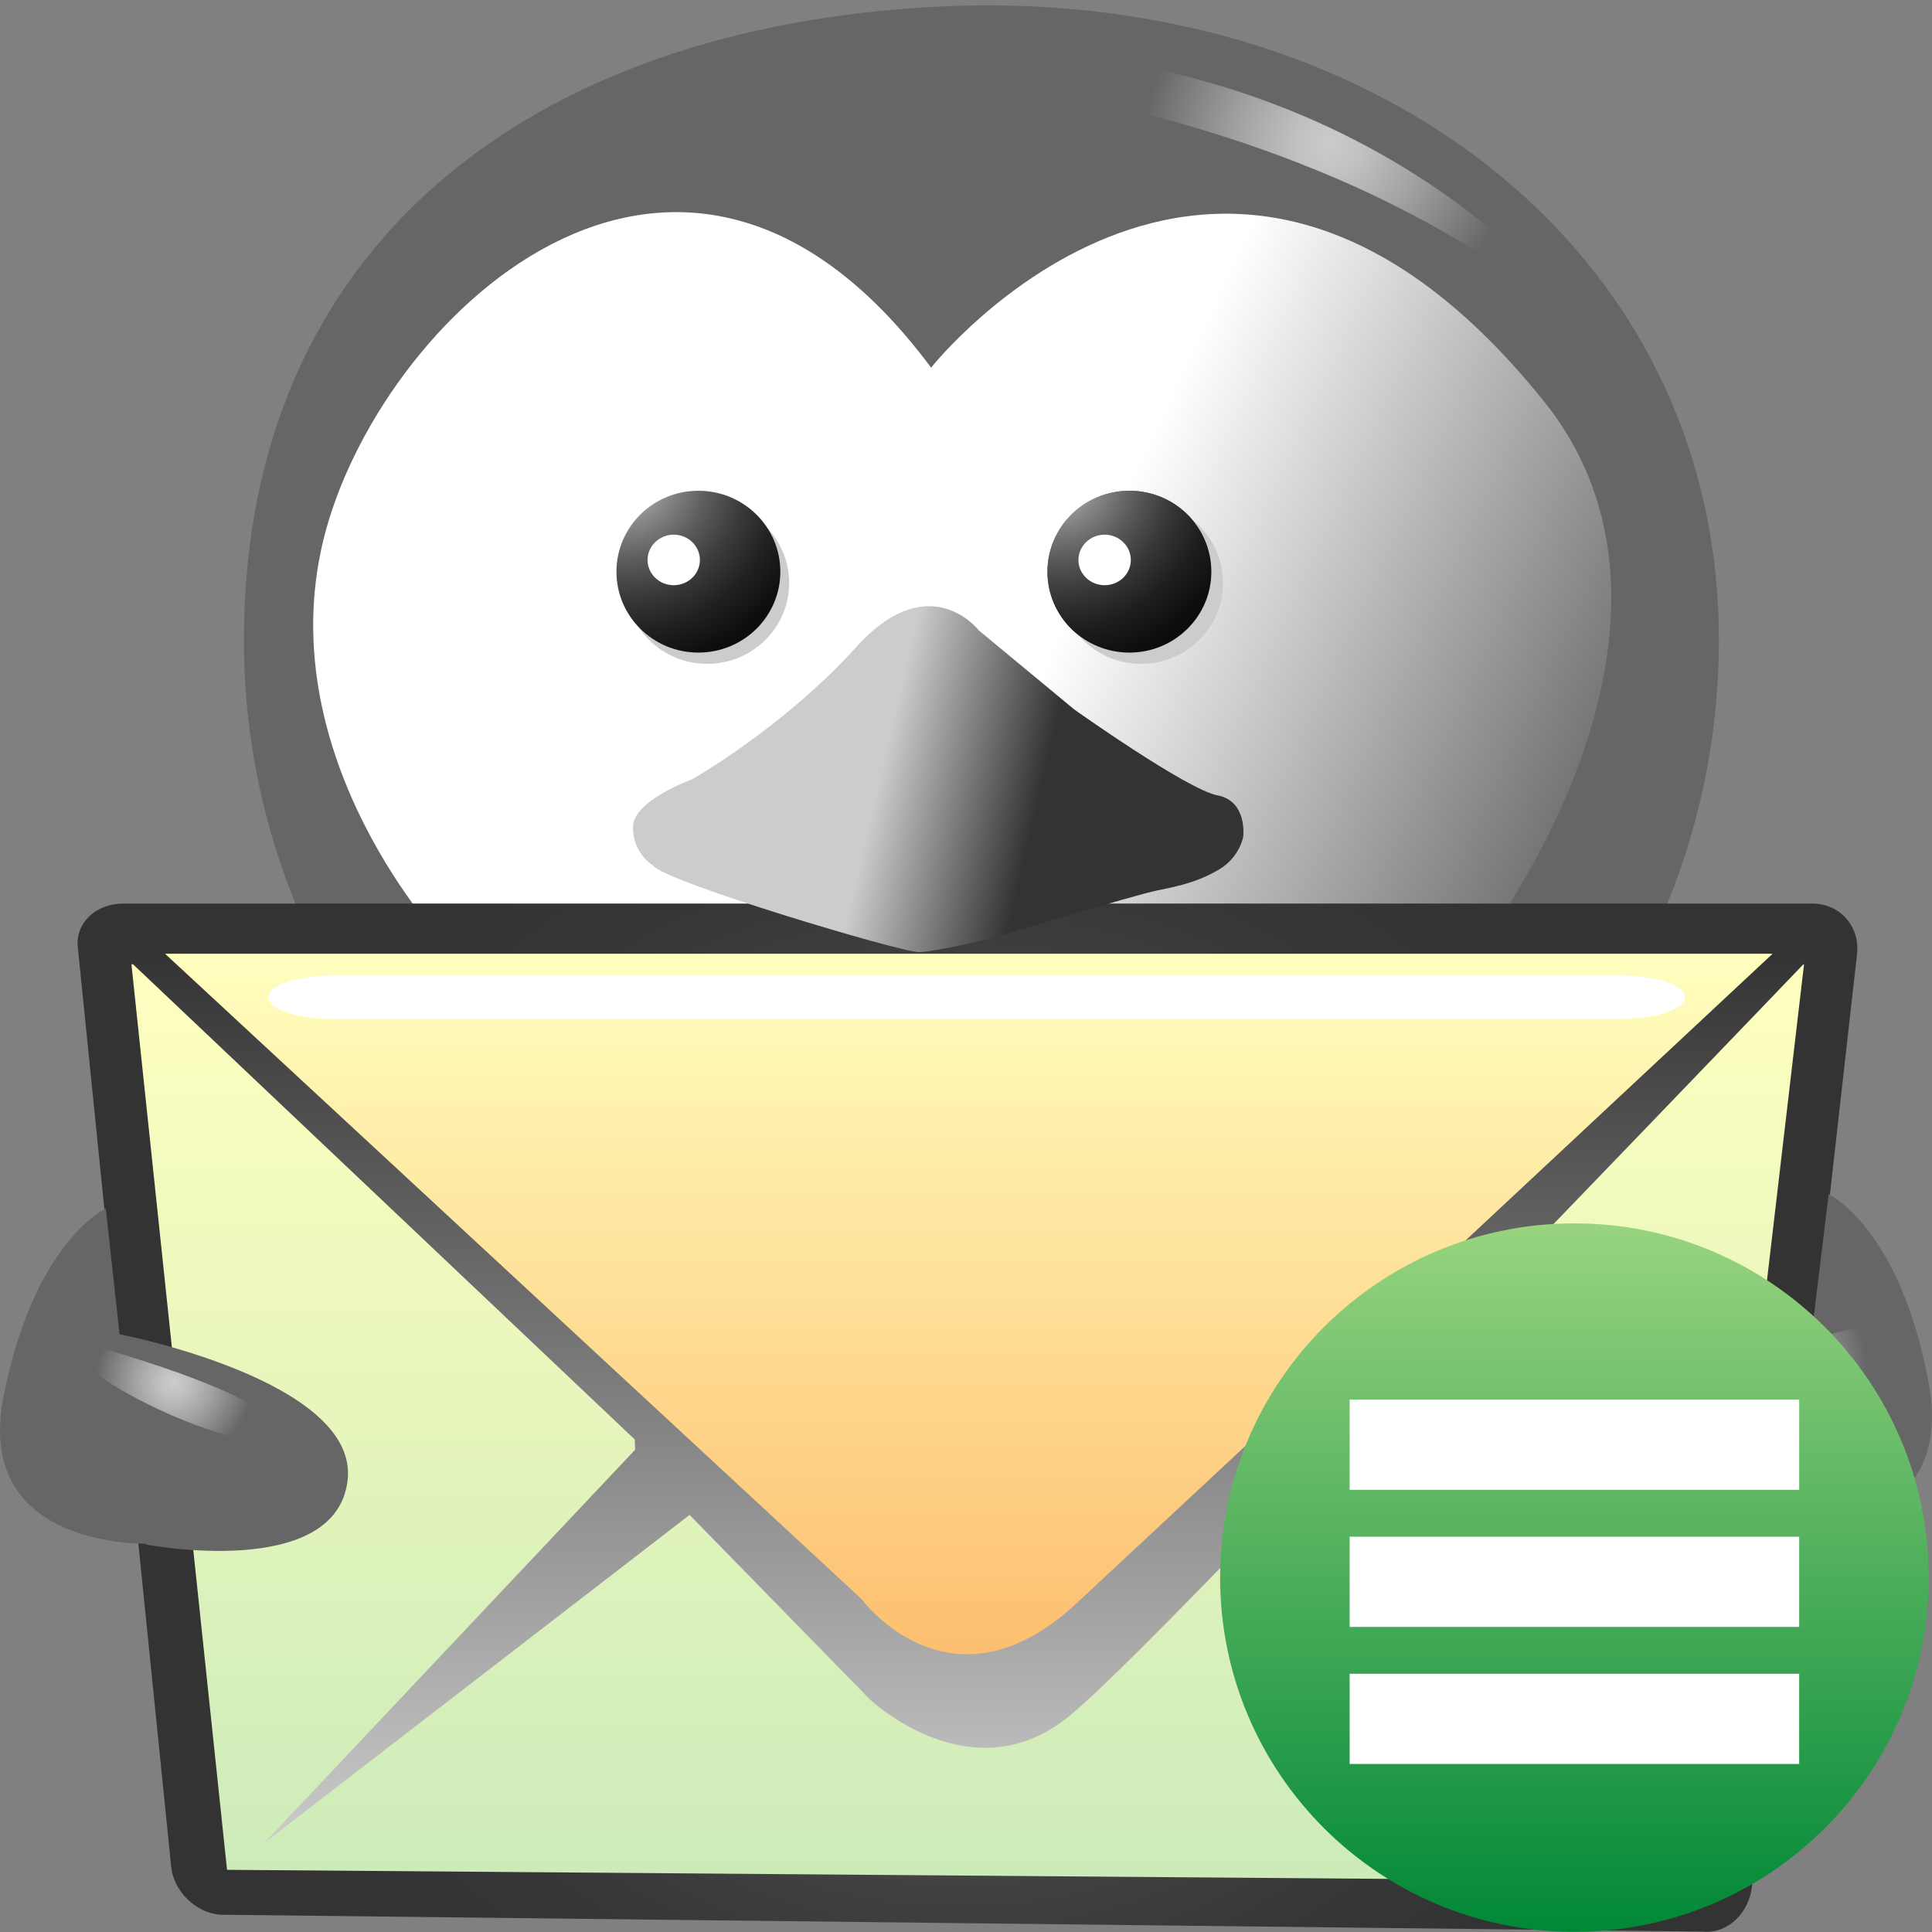 <?xml version="1.0" encoding="UTF-8" standalone="no"?>
<!-- Created with Inkscape (http://www.inkscape.org/) -->

<svg
   xmlns:i="http://ns.adobe.com/AdobeIllustrator/10.0/"
   xmlns:a="http://ns.adobe.com/AdobeSVGViewerExtensions/3.0/"
   xmlns:dc="http://purl.org/dc/elements/1.1/"
   xmlns:cc="http://creativecommons.org/ns#"
   xmlns:rdf="http://www.w3.org/1999/02/22-rdf-syntax-ns#"
   xmlns:svg="http://www.w3.org/2000/svg"
   xmlns="http://www.w3.org/2000/svg"
   xmlns:xlink="http://www.w3.org/1999/xlink"
   xmlns:sodipodi="http://sodipodi.sourceforge.net/DTD/sodipodi-0.dtd"
   xmlns:inkscape="http://www.inkscape.org/namespaces/inkscape"
   width="400"
   height="400"
   id="svg9068"
   version="1.1"
   inkscape:version="0.48.0 r9654"
   sodipodi:docname="away.svg">
  <rect width="100%" height="100%" fill="#808080" stroke="none"/>
  <defs
     id="defs9070">
    <radialGradient
       gradientUnits="userSpaceOnUse"
       gradientTransform="matrix(1.05,-1.011,0.925,0.967,-69.864,418.939)"
       fy="95.873"
       fx="413.207"
       r="5.31"
       cy="95.873"
       cx="413.207"
       id="XMLID_10_">
      <stop
         id="stop196"
         style="stop-color:#CCCCCC"
         offset="0" />
      <stop
         id="stop198"
         style="stop-color:#C1C1C1"
         offset="0.103" />
      <stop
         id="stop200"
         style="stop-color:#A3A3A3"
         offset="0.284" />
      <stop
         id="stop202"
         style="stop-color:#737373"
         offset="0.522" />
      <stop
         id="stop204"
         style="stop-color:#313131"
         offset="0.805" />
      <stop
         id="stop206"
         style="stop-color:#000000"
         offset="1" />
      <a:midPointStop
         style="stop-color:#CCCCCC"
         offset="0" />
      <a:midPointStop
         style="stop-color:#CCCCCC"
         offset="0.582" />
      <a:midPointStop
         style="stop-color:#000000"
         offset="1" />
    </radialGradient>
    <radialGradient
       gradientUnits="userSpaceOnUse"
       gradientTransform="matrix(0.993,-0.088,0.087,0.996,-1.794,32.186)"
       fy="92.8"
       fx="343.753"
       r="5.31"
       cy="92.8"
       cx="343.753"
       id="XMLID_9_">
      <stop
         id="stop181"
         style="stop-color:#CCCCCC"
         offset="0" />
      <stop
         id="stop183"
         style="stop-color:#C1C1C1"
         offset="0.103" />
      <stop
         id="stop185"
         style="stop-color:#A3A3A3"
         offset="0.284" />
      <stop
         id="stop187"
         style="stop-color:#737373"
         offset="0.522" />
      <stop
         id="stop189"
         style="stop-color:#313131"
         offset="0.805" />
      <stop
         id="stop191"
         style="stop-color:#000000"
         offset="1" />
      <a:midPointStop
         style="stop-color:#CCCCCC"
         offset="0" />
      <a:midPointStop
         style="stop-color:#CCCCCC"
         offset="0.582" />
      <a:midPointStop
         style="stop-color:#000000"
         offset="1" />
    </radialGradient>
    <radialGradient
       gradientUnits="userSpaceOnUse"
       gradientTransform="matrix(0.997,0,0,0.964,1.415,1.445)"
       fy="10.36"
       fx="424.016"
       r="12.384"
       cy="10.36"
       cx="424.016"
       id="XMLID_8_">
      <stop
         id="stop166"
         style="stop-color:#CCCCCC"
         offset="0" />
      <stop
         id="stop168"
         style="stop-color:#C1C1C1"
         offset="0.103" />
      <stop
         id="stop170"
         style="stop-color:#A3A3A3"
         offset="0.284" />
      <stop
         id="stop172"
         style="stop-color:#737373"
         offset="0.522" />
      <stop
         id="stop174"
         style="stop-color:#313131"
         offset="0.805" />
      <stop
         id="stop176"
         style="stop-color:#000000"
         offset="1" />
      <a:midPointStop
         style="stop-color:#CCCCCC"
         offset="0" />
      <a:midPointStop
         style="stop-color:#CCCCCC"
         offset="0.582" />
      <a:midPointStop
         style="stop-color:#000000"
         offset="1" />
    </radialGradient>
    <linearGradient
       gradientTransform="matrix(3.326,0,0,-3.326,-228.661,734.005)"
       y2="203.984"
       x2="190.457"
       y1="204.713"
       x1="187.347"
       gradientUnits="userSpaceOnUse"
       id="path4031_10_">
      <stop
         id="stop156"
         style="stop-color:#FBEE18"
         offset="0" />
      <stop
         id="stop158"
         style="stop-color:#FE9F34"
         offset="1" />
      <a:midPointStop
         style="stop-color:#FBEE18"
         offset="0" />
      <a:midPointStop
         style="stop-color:#FBEE18"
         offset="0.5" />
      <a:midPointStop
         style="stop-color:#FE9F34"
         offset="1" />
    </linearGradient>
    <linearGradient
       y2="111.894"
       x2="400.248"
       y1="65.485"
       x1="400.248"
       gradientUnits="userSpaceOnUse"
       id="XMLID_7_">
      <stop
         id="stop147"
         style="stop-color:#FFFFBF"
         offset="0" />
      <stop
         id="stop149"
         style="stop-color:#FDBF6F"
         offset="1" />
      <a:midPointStop
         style="stop-color:#FFFFBF"
         offset="0" />
      <a:midPointStop
         style="stop-color:#FFFFBF"
         offset="0.5" />
      <a:midPointStop
         style="stop-color:#FDBF6F"
         offset="1" />
    </linearGradient>
    <linearGradient
       y2="65.485"
       x2="400.177"
       y1="125.172"
       x1="400.177"
       gradientUnits="userSpaceOnUse"
       id="XMLID_6_">
      <stop
         id="stop138"
         style="stop-color:#CCCCCC"
         offset="0" />
      <stop
         id="stop140"
         style="stop-color:#333333"
         offset="1" />
      <a:midPointStop
         style="stop-color:#CCCCCC"
         offset="0" />
      <a:midPointStop
         style="stop-color:#CCCCCC"
         offset="0.5" />
      <a:midPointStop
         style="stop-color:#333333"
         offset="1" />
    </linearGradient>
    <linearGradient
       y2="66.189"
       x2="400.177"
       y1="127.157"
       x1="400.177"
       gradientUnits="userSpaceOnUse"
       id="XMLID_5_">
      <stop
         id="stop129"
         style="stop-color:#CCEBB9"
         offset="0" />
      <stop
         id="stop131"
         style="stop-color:#FFFFBF"
         offset="1" />
      <a:midPointStop
         style="stop-color:#CCEBB9"
         offset="0" />
      <a:midPointStop
         style="stop-color:#CCEBB9"
         offset="0.5" />
      <a:midPointStop
         style="stop-color:#FFFFBF"
         offset="1" />
    </linearGradient>
    <radialGradient
       gradientUnits="userSpaceOnUse"
       gradientTransform="matrix(1.039,0,0,0.964,-15.03,1.445)"
       fy="98.463"
       fx="399.556"
       r="47.32"
       cy="98.463"
       cx="399.556"
       id="XMLID_4_">
      <stop
         id="stop108"
         style="stop-color:#CCCCCC"
         offset="0" />
      <stop
         id="stop110"
         style="stop-color:#B7B7B7"
         offset="0.065" />
      <stop
         id="stop112"
         style="stop-color:#8F8F8F"
         offset="0.208" />
      <stop
         id="stop114"
         style="stop-color:#6E6E6E"
         offset="0.355" />
      <stop
         id="stop116"
         style="stop-color:#545454"
         offset="0.505" />
      <stop
         id="stop118"
         style="stop-color:#414141"
         offset="0.659" />
      <stop
         id="stop120"
         style="stop-color:#373737"
         offset="0.82" />
      <stop
         id="stop122"
         style="stop-color:#333333"
         offset="1" />
      <a:midPointStop
         style="stop-color:#CCCCCC"
         offset="0" />
      <a:midPointStop
         style="stop-color:#CCCCCC"
         offset="0.271" />
      <a:midPointStop
         style="stop-color:#333333"
         offset="1" />
    </radialGradient>
    <radialGradient
       gradientUnits="userSpaceOnUse"
       gradientTransform="matrix(0.997,0,0,0.964,1.415,1.445)"
       fy="33.552"
       fx="377.116"
       r="18.455"
       cy="33.552"
       cx="377.116"
       id="path4039_52_">
      <stop
         id="stop85"
         style="stop-color:#CCCCCC"
         offset="0" />
      <stop
         id="stop87"
         style="stop-color:#B4B4B4"
         offset="0.055" />
      <stop
         id="stop89"
         style="stop-color:#858585"
         offset="0.178" />
      <stop
         id="stop91"
         style="stop-color:#5C5C5C"
         offset="0.305" />
      <stop
         id="stop93"
         style="stop-color:#3B3B3B"
         offset="0.434" />
      <stop
         id="stop95"
         style="stop-color:#212121"
         offset="0.566" />
      <stop
         id="stop97"
         style="stop-color:#0E0E0E"
         offset="0.701" />
      <stop
         id="stop99"
         style="stop-color:#040404"
         offset="0.842" />
      <stop
         id="stop101"
         style="stop-color:#000000"
         offset="1" />
      <a:midPointStop
         style="stop-color:#CCCCCC"
         offset="0" />
      <a:midPointStop
         style="stop-color:#CCCCCC"
         offset="0.271" />
      <a:midPointStop
         style="stop-color:#000000"
         offset="1" />
    </radialGradient>
    <radialGradient
       gradientUnits="userSpaceOnUse"
       gradientTransform="matrix(0.997,0,0,0.964,1.415,1.445)"
       fy="33.552"
       fx="405.77"
       r="18.454"
       cy="33.552"
       cx="405.77"
       id="path4039_50_">
      <stop
         id="stop61"
         style="stop-color:#CCCCCC"
         offset="0" />
      <stop
         id="stop63"
         style="stop-color:#ACACAC"
         offset="0.07" />
      <stop
         id="stop65"
         style="stop-color:#7F7F7F"
         offset="0.186" />
      <stop
         id="stop67"
         style="stop-color:#585858"
         offset="0.306" />
      <stop
         id="stop69"
         style="stop-color:#383838"
         offset="0.429" />
      <stop
         id="stop71"
         style="stop-color:#1F1F1F"
         offset="0.557" />
      <stop
         id="stop73"
         style="stop-color:#0E0E0E"
         offset="0.69" />
      <stop
         id="stop75"
         style="stop-color:#030303"
         offset="0.832" />
      <stop
         id="stop77"
         style="stop-color:#000000"
         offset="1" />
      <a:midPointStop
         style="stop-color:#CCCCCC"
         offset="0" />
      <a:midPointStop
         style="stop-color:#CCCCCC"
         offset="0.26" />
      <a:midPointStop
         style="stop-color:#000000"
         offset="1" />
    </radialGradient>
    <radialGradient
       gradientUnits="userSpaceOnUse"
       gradientTransform="matrix(0.997,0,0,0.964,1.415,1.445)"
       fy="33.552"
       fx="405.77"
       r="18.454"
       cy="33.552"
       cx="405.77"
       id="radialGradient8968">
      <stop
         id="stop8970"
         style="stop-color:#CCCCCC"
         offset="0" />
      <stop
         id="stop8972"
         style="stop-color:#ACACAC"
         offset="0.07" />
      <stop
         id="stop8974"
         style="stop-color:#7F7F7F"
         offset="0.186" />
      <stop
         id="stop8976"
         style="stop-color:#585858"
         offset="0.306" />
      <stop
         id="stop8978"
         style="stop-color:#383838"
         offset="0.429" />
      <stop
         id="stop8980"
         style="stop-color:#1F1F1F"
         offset="0.557" />
      <stop
         id="stop8982"
         style="stop-color:#0E0E0E"
         offset="0.69" />
      <stop
         id="stop8984"
         style="stop-color:#030303"
         offset="0.832" />
      <stop
         id="stop8986"
         style="stop-color:#000000"
         offset="1" />
      <a:midPointStop
         style="stop-color:#CCCCCC"
         offset="0" />
      <a:midPointStop
         style="stop-color:#CCCCCC"
         offset="0.26" />
      <a:midPointStop
         style="stop-color:#000000"
         offset="1" />
    </radialGradient>
    <linearGradient
       gradientTransform="matrix(0.674,0,0,-0.674,348.437,564.77)"
       y2="744.831"
       x2="137.128"
       y1="769.343"
       x1="84.374"
       gradientUnits="userSpaceOnUse"
       id="path4029_10_">
      <stop
         id="stop55"
         style="stop-color:#FFFFFF"
         offset="0" />
      <stop
         id="stop57"
         style="stop-color:#666666"
         offset="1" />
      <a:midPointStop
         style="stop-color:#FFFFFF"
         offset="0" />
      <a:midPointStop
         style="stop-color:#FFFFFF"
         offset="0.5" />
      <a:midPointStop
         style="stop-color:#666666"
         offset="1" />
    </linearGradient>
    <radialGradient
       gradientUnits="userSpaceOnUse"
       gradientTransform="matrix(0.997,0,0,0.964,1.415,1.445)"
       fy="11.987"
       fx="420.833"
       r="54.446"
       cy="11.987"
       cx="420.833"
       id="XMLID_3_">
      <stop
         id="stop47"
         style="stop-color:#000000"
         offset="0" />
      <stop
         id="stop49"
         style="stop-color:#000000"
         offset="1" />
      <a:midPointStop
         style="stop-color:#000000"
         offset="0" />
      <a:midPointStop
         style="stop-color:#000000"
         offset="0.542" />
      <a:midPointStop
         style="stop-color:#000000"
         offset="1" />
    </radialGradient>
    <radialGradient
       inkscape:collect="always"
       xlink:href="#XMLID_1_"
       id="radialGradient8881"
       gradientUnits="userSpaceOnUse"
       gradientTransform="matrix(0.997,0,0,1,1.415,0)"
       cx="399.85"
       cy="66.499"
       fx="399.85"
       fy="66.499"
       r="64.098" />
    <radialGradient
       gradientUnits="userSpaceOnUse"
       gradientTransform="matrix(0.997,0,0,1,1.415,0)"
       fy="66.499"
       fx="399.85"
       r="64.098"
       cy="66.499"
       cx="399.85"
       id="XMLID_1_">
      <stop
         id="stop20"
         style="stop-color:#CCCCCC"
         offset="0" />
      <stop
         id="stop22"
         style="stop-color:#C1C1C1"
         offset="0.103" />
      <stop
         id="stop24"
         style="stop-color:#A3A3A3"
         offset="0.284" />
      <stop
         id="stop26"
         style="stop-color:#737373"
         offset="0.522" />
      <stop
         id="stop28"
         style="stop-color:#313131"
         offset="0.805" />
      <stop
         id="stop30"
         style="stop-color:#000000"
         offset="1" />
      <a:midPointStop
         style="stop-color:#CCCCCC"
         offset="0" />
      <a:midPointStop
         style="stop-color:#CCCCCC"
         offset="0.582" />
      <a:midPointStop
         style="stop-color:#000000"
         offset="1" />
    </radialGradient>
    <linearGradient
       y2="542.073"
       x2="474.634"
       y1="530.297"
       x1="474.634"
       gradientUnits="userSpaceOnUse"
       id="XMLID_78_">
      <stop
         id="stop1517"
         style="stop-color:#FE9133"
         offset="0" />
      <stop
         id="stop1519"
         style="stop-color:#FF0000"
         offset="1" />
      <a:midPointStop
         style="stop-color:#FE9133"
         offset="0" />
      <a:midPointStop
         style="stop-color:#FE9133"
         offset="0.5" />
      <a:midPointStop
         style="stop-color:#FF0000"
         offset="1" />
    </linearGradient>
    <radialGradient
       gradientUnits="userSpaceOnUse"
       gradientTransform="matrix(1.053,-1.011,0.928,0.967,-71.496,418.939)"
       fy="345.011"
       fx="217.347"
       r="1.306"
       cy="345.011"
       cx="217.347"
       id="XMLID_75_">
      <stop
         id="stop1464"
         style="stop-color:#CCCCCC"
         offset="0" />
      <stop
         id="stop1466"
         style="stop-color:#C1C1C1"
         offset="0.103" />
      <stop
         id="stop1468"
         style="stop-color:#A3A3A3"
         offset="0.284" />
      <stop
         id="stop1470"
         style="stop-color:#737373"
         offset="0.522" />
      <stop
         id="stop1472"
         style="stop-color:#313131"
         offset="0.805" />
      <stop
         id="stop1474"
         style="stop-color:#000000"
         offset="1" />
      <a:midPointStop
         style="stop-color:#CCCCCC"
         offset="0" />
      <a:midPointStop
         style="stop-color:#CCCCCC"
         offset="0.582" />
      <a:midPointStop
         style="stop-color:#000000"
         offset="1" />
    </radialGradient>
    <radialGradient
       gradientUnits="userSpaceOnUse"
       gradientTransform="matrix(0.996,-0.088,0.088,0.996,-3.22,32.186)"
       fy="538.75"
       fx="408.95"
       r="1.306"
       cy="538.75"
       cx="408.95"
       id="XMLID_74_">
      <stop
         id="stop1449"
         style="stop-color:#CCCCCC"
         offset="0" />
      <stop
         id="stop1451"
         style="stop-color:#C1C1C1"
         offset="0.103" />
      <stop
         id="stop1453"
         style="stop-color:#A3A3A3"
         offset="0.284" />
      <stop
         id="stop1455"
         style="stop-color:#737373"
         offset="0.522" />
      <stop
         id="stop1457"
         style="stop-color:#313131"
         offset="0.805" />
      <stop
         id="stop1459"
         style="stop-color:#000000"
         offset="1" />
      <a:midPointStop
         style="stop-color:#CCCCCC"
         offset="0" />
      <a:midPointStop
         style="stop-color:#CCCCCC"
         offset="0.582" />
      <a:midPointStop
         style="stop-color:#000000"
         offset="1" />
    </radialGradient>
    <radialGradient
       gradientUnits="userSpaceOnUse"
       gradientTransform="matrix(1,0,0,0.964,0,1.445)"
       fy="530.197"
       fx="470.56"
       r="3.089"
       cy="530.197"
       cx="470.56"
       id="XMLID_73_">
      <stop
         id="stop1434"
         style="stop-color:#CCCCCC"
         offset="0" />
      <stop
         id="stop1436"
         style="stop-color:#C1C1C1"
         offset="0.103" />
      <stop
         id="stop1438"
         style="stop-color:#A3A3A3"
         offset="0.284" />
      <stop
         id="stop1440"
         style="stop-color:#737373"
         offset="0.522" />
      <stop
         id="stop1442"
         style="stop-color:#313131"
         offset="0.805" />
      <stop
         id="stop1444"
         style="stop-color:#000000"
         offset="1" />
      <a:midPointStop
         style="stop-color:#CCCCCC"
         offset="0" />
      <a:midPointStop
         style="stop-color:#CCCCCC"
         offset="0.582" />
      <a:midPointStop
         style="stop-color:#000000"
         offset="1" />
    </radialGradient>
    <linearGradient
       gradientTransform="matrix(3.326,0,0,-3.326,-228.661,734.005)"
       y2="63.305"
       x2="208.765"
       y1="63.487"
       x1="207.985"
       gradientUnits="userSpaceOnUse"
       id="path4031_17_">
      <stop
         id="stop1424"
         style="stop-color:#FBEE18"
         offset="0" />
      <stop
         id="stop1426"
         style="stop-color:#FE9F34"
         offset="1" />
      <a:midPointStop
         style="stop-color:#FBEE18"
         offset="0" />
      <a:midPointStop
         style="stop-color:#FBEE18"
         offset="0.5" />
      <a:midPointStop
         style="stop-color:#FE9F34"
         offset="1" />
    </linearGradient>
    <linearGradient
       y2="537.421"
       x2="464.569"
       y1="525.819"
       x1="464.569"
       gradientUnits="userSpaceOnUse"
       id="XMLID_72_">
      <stop
         id="stop1415"
         style="stop-color:#FFFFBF"
         offset="0" />
      <stop
         id="stop1417"
         style="stop-color:#FDBF6F"
         offset="1" />
      <a:midPointStop
         style="stop-color:#FFFFBF"
         offset="0" />
      <a:midPointStop
         style="stop-color:#FFFFBF"
         offset="0.5" />
      <a:midPointStop
         style="stop-color:#FDBF6F"
         offset="1" />
    </linearGradient>
    <linearGradient
       y2="525.819"
       x2="464.552"
       y1="540.741"
       x1="464.552"
       gradientUnits="userSpaceOnUse"
       id="XMLID_71_">
      <stop
         id="stop1406"
         style="stop-color:#CCCCCC"
         offset="0" />
      <stop
         id="stop1408"
         style="stop-color:#333333"
         offset="1" />
      <a:midPointStop
         style="stop-color:#CCCCCC"
         offset="0" />
      <a:midPointStop
         style="stop-color:#CCCCCC"
         offset="0.5" />
      <a:midPointStop
         style="stop-color:#333333"
         offset="1" />
    </linearGradient>
    <linearGradient
       y2="525.995"
       x2="464.552"
       y1="541.237"
       x1="464.552"
       gradientUnits="userSpaceOnUse"
       id="XMLID_70_">
      <stop
         id="stop1397"
         style="stop-color:#CCEBB9"
         offset="0" />
      <stop
         id="stop1399"
         style="stop-color:#FFFFBF"
         offset="1" />
      <a:midPointStop
         style="stop-color:#CCEBB9"
         offset="0" />
      <a:midPointStop
         style="stop-color:#CCEBB9"
         offset="0.5" />
      <a:midPointStop
         style="stop-color:#FFFFBF"
         offset="1" />
    </linearGradient>
    <radialGradient
       gradientUnits="userSpaceOnUse"
       gradientTransform="matrix(1.042,0,0,0.964,-16.496,1.445)"
       fy="552.2"
       fx="461.518"
       r="11.83"
       cy="552.2"
       cx="461.518"
       id="XMLID_69_">
      <stop
         id="stop1376"
         style="stop-color:#CCCCCC"
         offset="0" />
      <stop
         id="stop1378"
         style="stop-color:#B7B7B7"
         offset="0.065" />
      <stop
         id="stop1380"
         style="stop-color:#8F8F8F"
         offset="0.208" />
      <stop
         id="stop1382"
         style="stop-color:#6E6E6E"
         offset="0.355" />
      <stop
         id="stop1384"
         style="stop-color:#545454"
         offset="0.505" />
      <stop
         id="stop1386"
         style="stop-color:#414141"
         offset="0.659" />
      <stop
         id="stop1388"
         style="stop-color:#373737"
         offset="0.82" />
      <stop
         id="stop1390"
         style="stop-color:#333333"
         offset="1" />
      <a:midPointStop
         style="stop-color:#CCCCCC"
         offset="0" />
      <a:midPointStop
         style="stop-color:#CCCCCC"
         offset="0.271" />
      <a:midPointStop
         style="stop-color:#333333"
         offset="1" />
    </radialGradient>
    <radialGradient
       gradientUnits="userSpaceOnUse"
       gradientTransform="matrix(1,0,0,0.964,0,1.445)"
       fy="535.972"
       fx="458.835"
       r="4.614"
       cy="535.972"
       cx="458.835"
       id="path4039_73_">
      <stop
         id="stop1353"
         style="stop-color:#CCCCCC"
         offset="0" />
      <stop
         id="stop1355"
         style="stop-color:#B4B4B4"
         offset="0.055" />
      <stop
         id="stop1357"
         style="stop-color:#858585"
         offset="0.178" />
      <stop
         id="stop1359"
         style="stop-color:#5C5C5C"
         offset="0.305" />
      <stop
         id="stop1361"
         style="stop-color:#3B3B3B"
         offset="0.434" />
      <stop
         id="stop1363"
         style="stop-color:#212121"
         offset="0.566" />
      <stop
         id="stop1365"
         style="stop-color:#0E0E0E"
         offset="0.701" />
      <stop
         id="stop1367"
         style="stop-color:#040404"
         offset="0.842" />
      <stop
         id="stop1369"
         style="stop-color:#000000"
         offset="1" />
      <a:midPointStop
         style="stop-color:#CCCCCC"
         offset="0" />
      <a:midPointStop
         style="stop-color:#CCCCCC"
         offset="0.271" />
      <a:midPointStop
         style="stop-color:#000000"
         offset="1" />
    </radialGradient>
    <radialGradient
       gradientUnits="userSpaceOnUse"
       gradientTransform="matrix(1,0,0,0.964,0,1.445)"
       fy="535.972"
       fx="465.998"
       r="4.614"
       cy="535.972"
       cx="465.998"
       id="path4039_71_">
      <stop
         id="stop1329"
         style="stop-color:#CCCCCC"
         offset="0" />
      <stop
         id="stop1331"
         style="stop-color:#ACACAC"
         offset="0.07" />
      <stop
         id="stop1333"
         style="stop-color:#7F7F7F"
         offset="0.186" />
      <stop
         id="stop1335"
         style="stop-color:#585858"
         offset="0.306" />
      <stop
         id="stop1337"
         style="stop-color:#383838"
         offset="0.429" />
      <stop
         id="stop1339"
         style="stop-color:#1F1F1F"
         offset="0.557" />
      <stop
         id="stop1341"
         style="stop-color:#0E0E0E"
         offset="0.69" />
      <stop
         id="stop1343"
         style="stop-color:#030303"
         offset="0.832" />
      <stop
         id="stop1345"
         style="stop-color:#000000"
         offset="1" />
      <a:midPointStop
         style="stop-color:#CCCCCC"
         offset="0" />
      <a:midPointStop
         style="stop-color:#CCCCCC"
         offset="0.26" />
      <a:midPointStop
         style="stop-color:#000000"
         offset="1" />
    </radialGradient>
    <radialGradient
       gradientUnits="userSpaceOnUse"
       gradientTransform="matrix(1,0,0,0.964,0,1.445)"
       fy="535.972"
       fx="465.998"
       r="4.614"
       cy="535.972"
       cx="465.998"
       id="radialGradient10490">
      <stop
         id="stop10492"
         style="stop-color:#CCCCCC"
         offset="0" />
      <stop
         id="stop10494"
         style="stop-color:#ACACAC"
         offset="0.07" />
      <stop
         id="stop10496"
         style="stop-color:#7F7F7F"
         offset="0.186" />
      <stop
         id="stop10498"
         style="stop-color:#585858"
         offset="0.306" />
      <stop
         id="stop10500"
         style="stop-color:#383838"
         offset="0.429" />
      <stop
         id="stop10502"
         style="stop-color:#1F1F1F"
         offset="0.557" />
      <stop
         id="stop10504"
         style="stop-color:#0E0E0E"
         offset="0.69" />
      <stop
         id="stop10506"
         style="stop-color:#030303"
         offset="0.832" />
      <stop
         id="stop10508"
         style="stop-color:#000000"
         offset="1" />
      <a:midPointStop
         style="stop-color:#CCCCCC"
         offset="0" />
      <a:midPointStop
         style="stop-color:#CCCCCC"
         offset="0.26" />
      <a:midPointStop
         style="stop-color:#000000"
         offset="1" />
    </radialGradient>
    <linearGradient
       gradientTransform="matrix(0.674,0,0,-0.674,348.437,564.77)"
       y2="58.85"
       x2="187.251"
       y1="64.943"
       x1="174.137"
       gradientUnits="userSpaceOnUse"
       id="path4029_17_">
      <stop
         id="stop1323"
         style="stop-color:#FFFFFF"
         offset="0" />
      <stop
         id="stop1325"
         style="stop-color:#666666"
         offset="1" />
      <a:midPointStop
         style="stop-color:#FFFFFF"
         offset="0" />
      <a:midPointStop
         style="stop-color:#FFFFFF"
         offset="0.5" />
      <a:midPointStop
         style="stop-color:#666666"
         offset="1" />
    </linearGradient>
    <radialGradient
       inkscape:collect="always"
       xlink:href="#XMLID_68_"
       id="radialGradient8415"
       gradientUnits="userSpaceOnUse"
       gradientTransform="matrix(1,0,0,0.964,0,1.445)"
       cx="469.765"
       cy="530.58"
       fx="469.765"
       fy="530.58"
       r="13.611" />
    <radialGradient
       gradientUnits="userSpaceOnUse"
       gradientTransform="matrix(1,0,0,0.964,0,1.445)"
       fy="530.58"
       fx="469.765"
       r="13.611"
       cy="530.58"
       cx="469.765"
       id="XMLID_68_">
      <stop
         id="stop1315"
         style="stop-color:#000000"
         offset="0" />
      <stop
         id="stop1317"
         style="stop-color:#000000"
         offset="1" />
      <a:midPointStop
         style="stop-color:#000000"
         offset="0" />
      <a:midPointStop
         style="stop-color:#000000"
         offset="0.542" />
      <a:midPointStop
         style="stop-color:#000000"
         offset="1" />
    </radialGradient>
    <linearGradient
       gradientTransform="matrix(12.456,0,0,12.456,-5586.095,-6371.017)"
       inkscape:collect="always"
       xlink:href="#XMLID_89_"
       id="linearGradient8262"
       gradientUnits="userSpaceOnUse"
       x1="474.634"
       y1="584.186"
       x2="474.634"
       y2="595.961" />
    <linearGradient
       y2="595.961"
       x2="474.634"
       y1="584.186"
       x1="474.634"
       gradientUnits="userSpaceOnUse"
       id="XMLID_89_">
      <stop
         id="stop1712"
         style="stop-color:#FE9133"
         offset="0" />
      <stop
         id="stop1714"
         style="stop-color:#FF0000"
         offset="1" />
      <a:midPointStop
         style="stop-color:#FE9133"
         offset="0" />
      <a:midPointStop
         style="stop-color:#FE9133"
         offset="0.5" />
      <a:midPointStop
         style="stop-color:#FF0000"
         offset="1" />
    </linearGradient>
    <radialGradient
       inkscape:collect="always"
       xlink:href="#XMLID_87_"
       id="radialGradient8269"
       gradientUnits="userSpaceOnUse"
       gradientTransform="matrix(13.117,-12.592,11.563,12.046,-6476.659,-1152.687)"
       cx="191.784"
       cy="374.013"
       fx="191.784"
       fy="374.013"
       r="1.306" />
    <radialGradient
       gradientUnits="userSpaceOnUse"
       gradientTransform="matrix(1.053,-1.011,0.928,0.967,-71.496,418.939)"
       fy="374.013"
       fx="191.784"
       r="1.306"
       cy="374.013"
       cx="191.784"
       id="XMLID_87_">
      <stop
         id="stop1690"
         style="stop-color:#CCCCCC"
         offset="0" />
      <stop
         id="stop1692"
         style="stop-color:#C1C1C1"
         offset="0.103" />
      <stop
         id="stop1694"
         style="stop-color:#A3A3A3"
         offset="0.284" />
      <stop
         id="stop1696"
         style="stop-color:#737373"
         offset="0.522" />
      <stop
         id="stop1698"
         style="stop-color:#313131"
         offset="0.805" />
      <stop
         id="stop1700"
         style="stop-color:#000000"
         offset="1" />
      <a:midPointStop
         style="stop-color:#CCCCCC"
         offset="0" />
      <a:midPointStop
         style="stop-color:#CCCCCC"
         offset="0.582" />
      <a:midPointStop
         style="stop-color:#000000"
         offset="1" />
    </radialGradient>
    <radialGradient
       inkscape:collect="always"
       xlink:href="#XMLID_86_"
       id="radialGradient8272"
       gradientUnits="userSpaceOnUse"
       gradientTransform="matrix(12.407,-1.092,1.092,12.407,-5626.2,-5970.107)"
       cx="404.225"
       cy="592.432"
       fx="404.225"
       fy="592.432"
       r="1.306" />
    <radialGradient
       gradientUnits="userSpaceOnUse"
       gradientTransform="matrix(0.996,-0.088,0.088,0.996,-3.22,32.186)"
       fy="592.432"
       fx="404.225"
       r="1.306"
       cy="592.432"
       cx="404.225"
       id="XMLID_86_">
      <stop
         id="stop1675"
         style="stop-color:#CCCCCC"
         offset="0" />
      <stop
         id="stop1677"
         style="stop-color:#C1C1C1"
         offset="0.103" />
      <stop
         id="stop1679"
         style="stop-color:#A3A3A3"
         offset="0.284" />
      <stop
         id="stop1681"
         style="stop-color:#737373"
         offset="0.522" />
      <stop
         id="stop1683"
         style="stop-color:#313131"
         offset="0.805" />
      <stop
         id="stop1685"
         style="stop-color:#000000"
         offset="1" />
      <a:midPointStop
         style="stop-color:#CCCCCC"
         offset="0" />
      <a:midPointStop
         style="stop-color:#CCCCCC"
         offset="0.582" />
      <a:midPointStop
         style="stop-color:#000000"
         offset="1" />
    </radialGradient>
    <radialGradient
       inkscape:collect="always"
       xlink:href="#XMLID_85_"
       id="radialGradient8275"
       gradientUnits="userSpaceOnUse"
       gradientTransform="matrix(12.456,0,0,12.003,-5586.095,-6353.013)"
       cx="470.56"
       cy="586.123"
       fx="470.56"
       fy="586.123"
       r="3.089" />
    <radialGradient
       gradientUnits="userSpaceOnUse"
       gradientTransform="matrix(1,0,0,0.964,0,1.445)"
       fy="586.123"
       fx="470.56"
       r="3.089"
       cy="586.123"
       cx="470.56"
       id="XMLID_85_">
      <stop
         id="stop1660"
         style="stop-color:#CCCCCC"
         offset="0" />
      <stop
         id="stop1662"
         style="stop-color:#C1C1C1"
         offset="0.103" />
      <stop
         id="stop1664"
         style="stop-color:#A3A3A3"
         offset="0.284" />
      <stop
         id="stop1666"
         style="stop-color:#737373"
         offset="0.522" />
      <stop
         id="stop1668"
         style="stop-color:#313131"
         offset="0.805" />
      <stop
         id="stop1670"
         style="stop-color:#000000"
         offset="1" />
      <a:midPointStop
         style="stop-color:#CCCCCC"
         offset="0" />
      <a:midPointStop
         style="stop-color:#CCCCCC"
         offset="0.582" />
      <a:midPointStop
         style="stop-color:#000000"
         offset="1" />
    </radialGradient>
    <linearGradient
       inkscape:collect="always"
       xlink:href="#path4031_18_"
       id="linearGradient8280"
       gradientUnits="userSpaceOnUse"
       gradientTransform="matrix(41.428,0,0,-41.428,-8434.313,2771.806)"
       x1="207.985"
       y1="47.284"
       x2="208.765"
       y2="47.102" />
    <linearGradient
       gradientTransform="matrix(3.326,0,0,-3.326,-228.661,734.005)"
       y2="47.102"
       x2="208.765"
       y1="47.284"
       x1="207.985"
       gradientUnits="userSpaceOnUse"
       id="path4031_18_">
      <stop
         id="stop1650"
         style="stop-color:#FBEE18"
         offset="0" />
      <stop
         id="stop1652"
         style="stop-color:#FE9F34"
         offset="1" />
      <a:midPointStop
         style="stop-color:#FBEE18"
         offset="0" />
      <a:midPointStop
         style="stop-color:#FBEE18"
         offset="0.5" />
      <a:midPointStop
         style="stop-color:#FE9F34"
         offset="1" />
    </linearGradient>
    <linearGradient
       inkscape:collect="always"
       xlink:href="#XMLID_84_"
       id="linearGradient7575"
       gradientUnits="userSpaceOnUse"
       x1="464.569"
       y1="579.708"
       x2="464.569"
       y2="591.31" />
    <linearGradient
       y2="591.31"
       x2="464.569"
       y1="579.708"
       x1="464.569"
       gradientUnits="userSpaceOnUse"
       id="XMLID_84_">
      <stop
         id="stop1641"
         style="stop-color:#FFFFBF"
         offset="0" />
      <stop
         id="stop1643"
         style="stop-color:#FDBF6F"
         offset="1" />
      <a:midPointStop
         style="stop-color:#FFFFBF"
         offset="0" />
      <a:midPointStop
         style="stop-color:#FFFFBF"
         offset="0.5" />
      <a:midPointStop
         style="stop-color:#FDBF6F"
         offset="1" />
    </linearGradient>
    <linearGradient
       inkscape:collect="always"
       xlink:href="#XMLID_83_"
       id="linearGradient7573"
       gradientUnits="userSpaceOnUse"
       x1="464.552"
       y1="594.629"
       x2="464.552"
       y2="579.708" />
    <linearGradient
       y2="579.708"
       x2="464.552"
       y1="594.629"
       x1="464.552"
       gradientUnits="userSpaceOnUse"
       id="XMLID_83_">
      <stop
         id="stop1632"
         style="stop-color:#CCCCCC"
         offset="0" />
      <stop
         id="stop1634"
         style="stop-color:#333333"
         offset="1" />
      <a:midPointStop
         style="stop-color:#CCCCCC"
         offset="0" />
      <a:midPointStop
         style="stop-color:#CCCCCC"
         offset="0.5" />
      <a:midPointStop
         style="stop-color:#333333"
         offset="1" />
    </linearGradient>
    <linearGradient
       inkscape:collect="always"
       xlink:href="#XMLID_82_"
       id="linearGradient7571"
       gradientUnits="userSpaceOnUse"
       x1="464.552"
       y1="595.125"
       x2="464.552"
       y2="579.883" />
    <linearGradient
       y2="579.883"
       x2="464.552"
       y1="595.125"
       x1="464.552"
       gradientUnits="userSpaceOnUse"
       id="XMLID_82_">
      <stop
         id="stop1623"
         style="stop-color:#CCEBB9"
         offset="0" />
      <stop
         id="stop1625"
         style="stop-color:#FFFFBF"
         offset="1" />
      <a:midPointStop
         style="stop-color:#CCEBB9"
         offset="0" />
      <a:midPointStop
         style="stop-color:#CCEBB9"
         offset="0.5" />
      <a:midPointStop
         style="stop-color:#FFFFBF"
         offset="1" />
    </linearGradient>
    <radialGradient
       inkscape:collect="always"
       xlink:href="#XMLID_81_"
       id="radialGradient7569"
       gradientUnits="userSpaceOnUse"
       gradientTransform="matrix(1.042,0,0,0.964,-16.496,1.445)"
       cx="461.518"
       cy="608.125"
       fx="461.518"
       fy="608.125"
       r="11.83" />
    <radialGradient
       gradientUnits="userSpaceOnUse"
       gradientTransform="matrix(1.042,0,0,0.964,-16.496,1.445)"
       fy="608.125"
       fx="461.518"
       r="11.83"
       cy="608.125"
       cx="461.518"
       id="XMLID_81_">
      <stop
         id="stop1602"
         style="stop-color:#CCCCCC"
         offset="0" />
      <stop
         id="stop1604"
         style="stop-color:#B7B7B7"
         offset="0.065" />
      <stop
         id="stop1606"
         style="stop-color:#8F8F8F"
         offset="0.208" />
      <stop
         id="stop1608"
         style="stop-color:#6E6E6E"
         offset="0.355" />
      <stop
         id="stop1610"
         style="stop-color:#545454"
         offset="0.505" />
      <stop
         id="stop1612"
         style="stop-color:#414141"
         offset="0.659" />
      <stop
         id="stop1614"
         style="stop-color:#373737"
         offset="0.82" />
      <stop
         id="stop1616"
         style="stop-color:#333333"
         offset="1" />
      <a:midPointStop
         style="stop-color:#CCCCCC"
         offset="0" />
      <a:midPointStop
         style="stop-color:#CCCCCC"
         offset="0.271" />
      <a:midPointStop
         style="stop-color:#333333"
         offset="1" />
    </radialGradient>
    <radialGradient
       inkscape:collect="always"
       xlink:href="#path4039_76_"
       id="radialGradient8311"
       gradientUnits="userSpaceOnUse"
       gradientTransform="matrix(12.456,0,0,12.003,-5586.095,-6353.013)"
       cx="458.835"
       cy="591.898"
       fx="458.835"
       fy="591.898"
       r="4.614" />
    <radialGradient
       gradientUnits="userSpaceOnUse"
       gradientTransform="matrix(1,0,0,0.964,0,1.445)"
       fy="591.898"
       fx="458.835"
       r="4.614"
       cy="591.898"
       cx="458.835"
       id="path4039_76_">
      <stop
         id="stop1579"
         style="stop-color:#CCCCCC"
         offset="0" />
      <stop
         id="stop1581"
         style="stop-color:#B4B4B4"
         offset="0.055" />
      <stop
         id="stop1583"
         style="stop-color:#858585"
         offset="0.178" />
      <stop
         id="stop1585"
         style="stop-color:#5C5C5C"
         offset="0.305" />
      <stop
         id="stop1587"
         style="stop-color:#3B3B3B"
         offset="0.434" />
      <stop
         id="stop1589"
         style="stop-color:#212121"
         offset="0.566" />
      <stop
         id="stop1591"
         style="stop-color:#0E0E0E"
         offset="0.701" />
      <stop
         id="stop1593"
         style="stop-color:#040404"
         offset="0.842" />
      <stop
         id="stop1595"
         style="stop-color:#000000"
         offset="1" />
      <a:midPointStop
         style="stop-color:#CCCCCC"
         offset="0" />
      <a:midPointStop
         style="stop-color:#CCCCCC"
         offset="0.271" />
      <a:midPointStop
         style="stop-color:#000000"
         offset="1" />
    </radialGradient>
    <radialGradient
       inkscape:collect="always"
       xlink:href="#path4039_74_"
       id="radialGradient8315"
       gradientUnits="userSpaceOnUse"
       gradientTransform="matrix(12.456,0,0,12.003,-5586.095,-6353.013)"
       cx="465.998"
       cy="591.898"
       fx="465.998"
       fy="591.898"
       r="4.614" />
    <radialGradient
       gradientUnits="userSpaceOnUse"
       gradientTransform="matrix(1,0,0,0.964,0,1.445)"
       fy="591.898"
       fx="465.998"
       r="4.614"
       cy="591.898"
       cx="465.998"
       id="path4039_74_">
      <stop
         id="stop1555"
         style="stop-color:#CCCCCC"
         offset="0" />
      <stop
         id="stop1557"
         style="stop-color:#ACACAC"
         offset="0.07" />
      <stop
         id="stop1559"
         style="stop-color:#7F7F7F"
         offset="0.186" />
      <stop
         id="stop1561"
         style="stop-color:#585858"
         offset="0.306" />
      <stop
         id="stop1563"
         style="stop-color:#383838"
         offset="0.429" />
      <stop
         id="stop1565"
         style="stop-color:#1F1F1F"
         offset="0.557" />
      <stop
         id="stop1567"
         style="stop-color:#0E0E0E"
         offset="0.69" />
      <stop
         id="stop1569"
         style="stop-color:#030303"
         offset="0.832" />
      <stop
         id="stop1571"
         style="stop-color:#000000"
         offset="1" />
      <a:midPointStop
         style="stop-color:#CCCCCC"
         offset="0" />
      <a:midPointStop
         style="stop-color:#CCCCCC"
         offset="0.26" />
      <a:midPointStop
         style="stop-color:#000000"
         offset="1" />
    </radialGradient>
    <radialGradient
       inkscape:collect="always"
       xlink:href="#path4039_74_"
       id="radialGradient8320"
       gradientUnits="userSpaceOnUse"
       gradientTransform="matrix(12.456,0,0,12.003,-5586.095,-6353.013)"
       cx="465.998"
       cy="591.898"
       fx="465.998"
       fy="591.898"
       r="4.614" />
    <radialGradient
       gradientUnits="userSpaceOnUse"
       gradientTransform="matrix(1,0,0,0.964,0,1.445)"
       fy="591.898"
       fx="465.998"
       r="4.614"
       cy="591.898"
       cx="465.998"
       id="radialGradient10670">
      <stop
         id="stop10672"
         style="stop-color:#CCCCCC"
         offset="0" />
      <stop
         id="stop10674"
         style="stop-color:#ACACAC"
         offset="0.07" />
      <stop
         id="stop10676"
         style="stop-color:#7F7F7F"
         offset="0.186" />
      <stop
         id="stop10678"
         style="stop-color:#585858"
         offset="0.306" />
      <stop
         id="stop10680"
         style="stop-color:#383838"
         offset="0.429" />
      <stop
         id="stop10682"
         style="stop-color:#1F1F1F"
         offset="0.557" />
      <stop
         id="stop10684"
         style="stop-color:#0E0E0E"
         offset="0.69" />
      <stop
         id="stop10686"
         style="stop-color:#030303"
         offset="0.832" />
      <stop
         id="stop10688"
         style="stop-color:#000000"
         offset="1" />
      <a:midPointStop
         style="stop-color:#CCCCCC"
         offset="0" />
      <a:midPointStop
         style="stop-color:#CCCCCC"
         offset="0.26" />
      <a:midPointStop
         style="stop-color:#000000"
         offset="1" />
    </radialGradient>
    <linearGradient
       inkscape:collect="always"
       xlink:href="#path4029_18_"
       id="linearGradient8323"
       gradientUnits="userSpaceOnUse"
       gradientTransform="matrix(8.399,0,0,-8.399,-1245.942,663.802)"
       x1="174.137"
       y1="-14.978"
       x2="187.251"
       y2="-21.071" />
    <linearGradient
       gradientTransform="matrix(0.674,0,0,-0.674,348.437,564.77)"
       y2="-21.071"
       x2="187.251"
       y1="-14.978"
       x1="174.137"
       gradientUnits="userSpaceOnUse"
       id="path4029_18_">
      <stop
         id="stop1549"
         style="stop-color:#FFFFFF"
         offset="0" />
      <stop
         id="stop1551"
         style="stop-color:#666666"
         offset="1" />
      <a:midPointStop
         style="stop-color:#FFFFFF"
         offset="0" />
      <a:midPointStop
         style="stop-color:#FFFFFF"
         offset="0.5" />
      <a:midPointStop
         style="stop-color:#666666"
         offset="1" />
    </linearGradient>
    <radialGradient
       inkscape:collect="always"
       xlink:href="#XMLID_80_"
       id="radialGradient8327"
       gradientUnits="userSpaceOnUse"
       gradientTransform="matrix(1,0,0,0.964,0,1.445)"
       cx="469.765"
       cy="586.506"
       fx="469.765"
       fy="586.506"
       r="13.611" />
    <radialGradient
       gradientUnits="userSpaceOnUse"
       gradientTransform="matrix(1,0,0,0.964,0,1.445)"
       fy="586.506"
       fx="469.765"
       r="13.611"
       cy="586.506"
       cx="469.765"
       id="XMLID_80_">
      <stop
         id="stop1541"
         style="stop-color:#000000"
         offset="0" />
      <stop
         id="stop1543"
         style="stop-color:#000000"
         offset="1" />
      <a:midPointStop
         style="stop-color:#000000"
         offset="0" />
      <a:midPointStop
         style="stop-color:#000000"
         offset="0.542" />
      <a:midPointStop
         style="stop-color:#000000"
         offset="1" />
    </radialGradient>
    <radialGradient
       r="13.611"
       fy="586.506"
       fx="469.765"
       cy="586.506"
       cx="469.765"
       gradientTransform="matrix(12.456,0,0,12.003,-5586.095,-6353.013)"
       gradientUnits="userSpaceOnUse"
       id="radialGradient10761"
       xlink:href="#XMLID_80_"
       inkscape:collect="always" />
    <linearGradient
       gradientTransform="matrix(12.456,0,0,12.456,-5586.095,-7222.377)"
       inkscape:collect="always"
       xlink:href="#XMLID_99_"
       id="linearGradient8192"
       gradientUnits="userSpaceOnUse"
       x1="474.634"
       y1="652.536"
       x2="474.634"
       y2="664.311" />
    <linearGradient
       y2="664.311"
       x2="474.634"
       y1="652.536"
       x1="474.634"
       gradientUnits="userSpaceOnUse"
       id="XMLID_99_">
      <stop
         id="stop1896"
         style="stop-color:#99D47F"
         offset="0" />
      <stop
         id="stop1898"
         style="stop-color:#008837"
         offset="1" />
      <a:midPointStop
         style="stop-color:#99D47F"
         offset="0" />
      <a:midPointStop
         style="stop-color:#99D47F"
         offset="0.5" />
      <a:midPointStop
         style="stop-color:#008837"
         offset="1" />
    </linearGradient>
    <radialGradient
       inkscape:collect="always"
       xlink:href="#XMLID_97_"
       id="radialGradient8199"
       gradientUnits="userSpaceOnUse"
       gradientTransform="matrix(13.117,-12.592,11.563,12.046,-6476.659,-2004.047)"
       cx="159.358"
       cy="410.795"
       fx="159.358"
       fy="410.795"
       r="1.305" />
    <radialGradient
       gradientUnits="userSpaceOnUse"
       gradientTransform="matrix(1.053,-1.011,0.928,0.967,-71.496,418.939)"
       fy="410.795"
       fx="159.358"
       r="1.305"
       cy="410.795"
       cx="159.358"
       id="XMLID_97_">
      <stop
         id="stop1876"
         style="stop-color:#CCCCCC"
         offset="0" />
      <stop
         id="stop1878"
         style="stop-color:#C1C1C1"
         offset="0.176" />
      <stop
         id="stop1880"
         style="stop-color:#A3A3A3"
         offset="0.487" />
      <stop
         id="stop1882"
         style="stop-color:#747474"
         offset="0.893" />
      <stop
         id="stop1884"
         style="stop-color:#666666"
         offset="1" />
      <a:midPointStop
         style="stop-color:#CCCCCC"
         offset="0" />
      <a:midPointStop
         style="stop-color:#CCCCCC"
         offset="0.582" />
      <a:midPointStop
         style="stop-color:#666666"
         offset="1" />
    </radialGradient>
    <radialGradient
       inkscape:collect="always"
       xlink:href="#XMLID_96_"
       id="radialGradient8202"
       gradientUnits="userSpaceOnUse"
       gradientTransform="matrix(12.407,-1.092,1.092,12.407,-5626.2,-6821.467)"
       cx="398.234"
       cy="660.516"
       fx="398.234"
       fy="660.516"
       r="1.305" />
    <radialGradient
       gradientUnits="userSpaceOnUse"
       gradientTransform="matrix(0.996,-0.088,0.088,0.996,-3.22,32.186)"
       fy="660.516"
       fx="398.234"
       r="1.305"
       cy="660.516"
       cx="398.234"
       id="XMLID_96_">
      <stop
         id="stop1863"
         style="stop-color:#CCCCCC"
         offset="0" />
      <stop
         id="stop1865"
         style="stop-color:#C1C1C1"
         offset="0.176" />
      <stop
         id="stop1867"
         style="stop-color:#A3A3A3"
         offset="0.487" />
      <stop
         id="stop1869"
         style="stop-color:#747474"
         offset="0.893" />
      <stop
         id="stop1871"
         style="stop-color:#666666"
         offset="1" />
      <a:midPointStop
         style="stop-color:#CCCCCC"
         offset="0" />
      <a:midPointStop
         style="stop-color:#CCCCCC"
         offset="0.582" />
      <a:midPointStop
         style="stop-color:#666666"
         offset="1" />
    </radialGradient>
    <radialGradient
       inkscape:collect="always"
       xlink:href="#XMLID_95_"
       id="radialGradient8205"
       gradientUnits="userSpaceOnUse"
       gradientTransform="matrix(12.456,0,0,12.003,-5586.095,-7204.373)"
       cx="470.56"
       cy="657.056"
       fx="470.56"
       fy="657.056"
       r="3.09" />
    <radialGradient
       gradientUnits="userSpaceOnUse"
       gradientTransform="matrix(1,0,0,0.964,0,1.445)"
       fy="657.056"
       fx="470.56"
       r="3.09"
       cy="657.056"
       cx="470.56"
       id="XMLID_95_">
      <stop
         id="stop1850"
         style="stop-color:#CCCCCC"
         offset="0" />
      <stop
         id="stop1852"
         style="stop-color:#C1C1C1"
         offset="0.176" />
      <stop
         id="stop1854"
         style="stop-color:#A3A3A3"
         offset="0.487" />
      <stop
         id="stop1856"
         style="stop-color:#747474"
         offset="0.893" />
      <stop
         id="stop1858"
         style="stop-color:#666666"
         offset="1" />
      <a:midPointStop
         style="stop-color:#CCCCCC"
         offset="0" />
      <a:midPointStop
         style="stop-color:#CCCCCC"
         offset="0.582" />
      <a:midPointStop
         style="stop-color:#666666"
         offset="1" />
    </radialGradient>
    <linearGradient
       inkscape:collect="always"
       xlink:href="#path4031_19_"
       id="linearGradient8210"
       gradientUnits="userSpaceOnUse"
       gradientTransform="matrix(41.428,0,0,-41.428,-8434.313,1920.446)"
       x1="207.987"
       y1="26.736"
       x2="208.767"
       y2="26.554" />
    <linearGradient
       gradientTransform="matrix(3.326,0,0,-3.326,-228.661,734.005)"
       y2="26.554"
       x2="208.767"
       y1="26.736"
       x1="207.987"
       gradientUnits="userSpaceOnUse"
       id="path4031_19_">
      <stop
         id="stop1840"
         style="stop-color:#CCCCCC"
         offset="0" />
      <stop
         id="stop1842"
         style="stop-color:#333333"
         offset="1" />
      <a:midPointStop
         style="stop-color:#CCCCCC"
         offset="0" />
      <a:midPointStop
         style="stop-color:#CCCCCC"
         offset="0.5" />
      <a:midPointStop
         style="stop-color:#333333"
         offset="1" />
    </linearGradient>
    <linearGradient
       inkscape:collect="always"
       xlink:href="#XMLID_94_"
       id="linearGradient7603"
       gradientUnits="userSpaceOnUse"
       x1="464.569"
       y1="648.057"
       x2="464.569"
       y2="659.659" />
    <linearGradient
       y2="659.659"
       x2="464.569"
       y1="648.057"
       x1="464.569"
       gradientUnits="userSpaceOnUse"
       id="XMLID_94_">
      <stop
         id="stop1831"
         style="stop-color:#FFFFBF"
         offset="0" />
      <stop
         id="stop1833"
         style="stop-color:#FDBF6F"
         offset="1" />
      <a:midPointStop
         style="stop-color:#FFFFBF"
         offset="0" />
      <a:midPointStop
         style="stop-color:#FFFFBF"
         offset="0.5" />
      <a:midPointStop
         style="stop-color:#FDBF6F"
         offset="1" />
    </linearGradient>
    <linearGradient
       inkscape:collect="always"
       xlink:href="#XMLID_93_"
       id="linearGradient7601"
       gradientUnits="userSpaceOnUse"
       x1="464.552"
       y1="662.979"
       x2="464.552"
       y2="648.057" />
    <linearGradient
       y2="648.057"
       x2="464.552"
       y1="662.979"
       x1="464.552"
       gradientUnits="userSpaceOnUse"
       id="XMLID_93_">
      <stop
         id="stop1822"
         style="stop-color:#CCCCCC"
         offset="0" />
      <stop
         id="stop1824"
         style="stop-color:#333333"
         offset="1" />
      <a:midPointStop
         style="stop-color:#CCCCCC"
         offset="0" />
      <a:midPointStop
         style="stop-color:#CCCCCC"
         offset="0.5" />
      <a:midPointStop
         style="stop-color:#333333"
         offset="1" />
    </linearGradient>
    <linearGradient
       inkscape:collect="always"
       xlink:href="#XMLID_92_"
       id="linearGradient7599"
       gradientUnits="userSpaceOnUse"
       x1="464.552"
       y1="663.475"
       x2="464.552"
       y2="648.233" />
    <linearGradient
       y2="648.233"
       x2="464.552"
       y1="663.475"
       x1="464.552"
       gradientUnits="userSpaceOnUse"
       id="XMLID_92_">
      <stop
         id="stop1813"
         style="stop-color:#CCEBB9"
         offset="0" />
      <stop
         id="stop1815"
         style="stop-color:#FFFFBF"
         offset="1" />
      <a:midPointStop
         style="stop-color:#CCEBB9"
         offset="0" />
      <a:midPointStop
         style="stop-color:#CCEBB9"
         offset="0.5" />
      <a:midPointStop
         style="stop-color:#FFFFBF"
         offset="1" />
    </linearGradient>
    <radialGradient
       inkscape:collect="always"
       xlink:href="#XMLID_91_"
       id="radialGradient7597"
       gradientUnits="userSpaceOnUse"
       gradientTransform="matrix(1.042,0,0,0.964,-16.496,1.445)"
       cx="461.518"
       cy="679.06"
       fx="461.518"
       fy="679.06"
       r="11.83" />
    <radialGradient
       gradientUnits="userSpaceOnUse"
       gradientTransform="matrix(1.042,0,0,0.964,-16.496,1.445)"
       fy="679.06"
       fx="461.518"
       r="11.83"
       cy="679.06"
       cx="461.518"
       id="XMLID_91_">
      <stop
         id="stop1792"
         style="stop-color:#CCCCCC"
         offset="0" />
      <stop
         id="stop1794"
         style="stop-color:#B7B7B7"
         offset="0.065" />
      <stop
         id="stop1796"
         style="stop-color:#8F8F8F"
         offset="0.208" />
      <stop
         id="stop1798"
         style="stop-color:#6E6E6E"
         offset="0.355" />
      <stop
         id="stop1800"
         style="stop-color:#545454"
         offset="0.505" />
      <stop
         id="stop1802"
         style="stop-color:#414141"
         offset="0.659" />
      <stop
         id="stop1804"
         style="stop-color:#373737"
         offset="0.82" />
      <stop
         id="stop1806"
         style="stop-color:#333333"
         offset="1" />
      <a:midPointStop
         style="stop-color:#CCCCCC"
         offset="0" />
      <a:midPointStop
         style="stop-color:#CCCCCC"
         offset="0.271" />
      <a:midPointStop
         style="stop-color:#333333"
         offset="1" />
    </radialGradient>
    <radialGradient
       inkscape:collect="always"
       xlink:href="#path4039_79_"
       id="radialGradient8241"
       gradientUnits="userSpaceOnUse"
       gradientTransform="matrix(12.456,0,0,12.003,-5586.095,-7204.373)"
       cx="458.835"
       cy="662.831"
       fx="458.835"
       fy="662.831"
       r="4.614" />
    <radialGradient
       gradientUnits="userSpaceOnUse"
       gradientTransform="matrix(1,0,0,0.964,0,1.445)"
       fy="662.831"
       fx="458.835"
       r="4.614"
       cy="662.831"
       cx="458.835"
       id="path4039_79_">
      <stop
         id="stop1769"
         style="stop-color:#CCCCCC"
         offset="0" />
      <stop
         id="stop1771"
         style="stop-color:#B4B4B4"
         offset="0.055" />
      <stop
         id="stop1773"
         style="stop-color:#858585"
         offset="0.178" />
      <stop
         id="stop1775"
         style="stop-color:#5C5C5C"
         offset="0.305" />
      <stop
         id="stop1777"
         style="stop-color:#3B3B3B"
         offset="0.434" />
      <stop
         id="stop1779"
         style="stop-color:#212121"
         offset="0.566" />
      <stop
         id="stop1781"
         style="stop-color:#0E0E0E"
         offset="0.701" />
      <stop
         id="stop1783"
         style="stop-color:#040404"
         offset="0.842" />
      <stop
         id="stop1785"
         style="stop-color:#000000"
         offset="1" />
      <a:midPointStop
         style="stop-color:#CCCCCC"
         offset="0" />
      <a:midPointStop
         style="stop-color:#CCCCCC"
         offset="0.271" />
      <a:midPointStop
         style="stop-color:#000000"
         offset="1" />
    </radialGradient>
    <radialGradient
       inkscape:collect="always"
       xlink:href="#path4039_77_"
       id="radialGradient8245"
       gradientUnits="userSpaceOnUse"
       gradientTransform="matrix(12.456,0,0,12.003,-5586.095,-7204.373)"
       cx="465.998"
       cy="662.831"
       fx="465.998"
       fy="662.831"
       r="4.614" />
    <radialGradient
       gradientUnits="userSpaceOnUse"
       gradientTransform="matrix(1,0,0,0.964,0,1.445)"
       fy="662.831"
       fx="465.998"
       r="4.614"
       cy="662.831"
       cx="465.998"
       id="path4039_77_">
      <stop
         id="stop1745"
         style="stop-color:#CCCCCC"
         offset="0" />
      <stop
         id="stop1747"
         style="stop-color:#ACACAC"
         offset="0.07" />
      <stop
         id="stop1749"
         style="stop-color:#7F7F7F"
         offset="0.186" />
      <stop
         id="stop1751"
         style="stop-color:#585858"
         offset="0.306" />
      <stop
         id="stop1753"
         style="stop-color:#383838"
         offset="0.429" />
      <stop
         id="stop1755"
         style="stop-color:#1F1F1F"
         offset="0.557" />
      <stop
         id="stop1757"
         style="stop-color:#0E0E0E"
         offset="0.69" />
      <stop
         id="stop1759"
         style="stop-color:#030303"
         offset="0.832" />
      <stop
         id="stop1761"
         style="stop-color:#000000"
         offset="1" />
      <a:midPointStop
         style="stop-color:#CCCCCC"
         offset="0" />
      <a:midPointStop
         style="stop-color:#CCCCCC"
         offset="0.26" />
      <a:midPointStop
         style="stop-color:#000000"
         offset="1" />
    </radialGradient>
    <radialGradient
       inkscape:collect="always"
       xlink:href="#path4039_77_"
       id="radialGradient8250"
       gradientUnits="userSpaceOnUse"
       gradientTransform="matrix(12.456,0,0,12.003,-5586.095,-7204.373)"
       cx="465.998"
       cy="662.831"
       fx="465.998"
       fy="662.831"
       r="4.614" />
    <radialGradient
       gradientUnits="userSpaceOnUse"
       gradientTransform="matrix(1,0,0,0.964,0,1.445)"
       fy="662.831"
       fx="465.998"
       r="4.614"
       cy="662.831"
       cx="465.998"
       id="radialGradient10847">
      <stop
         id="stop10849"
         style="stop-color:#CCCCCC"
         offset="0" />
      <stop
         id="stop10851"
         style="stop-color:#ACACAC"
         offset="0.07" />
      <stop
         id="stop10853"
         style="stop-color:#7F7F7F"
         offset="0.186" />
      <stop
         id="stop10855"
         style="stop-color:#585858"
         offset="0.306" />
      <stop
         id="stop10857"
         style="stop-color:#383838"
         offset="0.429" />
      <stop
         id="stop10859"
         style="stop-color:#1F1F1F"
         offset="0.557" />
      <stop
         id="stop10861"
         style="stop-color:#0E0E0E"
         offset="0.69" />
      <stop
         id="stop10863"
         style="stop-color:#030303"
         offset="0.832" />
      <stop
         id="stop10865"
         style="stop-color:#000000"
         offset="1" />
      <a:midPointStop
         style="stop-color:#CCCCCC"
         offset="0" />
      <a:midPointStop
         style="stop-color:#CCCCCC"
         offset="0.26" />
      <a:midPointStop
         style="stop-color:#000000"
         offset="1" />
    </radialGradient>
    <linearGradient
       inkscape:collect="always"
       xlink:href="#path4029_19_"
       id="linearGradient8253"
       gradientUnits="userSpaceOnUse"
       gradientTransform="matrix(8.399,0,0,-8.399,-1245.942,-187.558)"
       x1="174.137"
       y1="-116.342"
       x2="187.251"
       y2="-122.436" />
    <linearGradient
       gradientTransform="matrix(0.674,0,0,-0.674,348.437,564.77)"
       y2="-122.436"
       x2="187.251"
       y1="-116.342"
       x1="174.137"
       gradientUnits="userSpaceOnUse"
       id="path4029_19_">
      <stop
         id="stop1739"
         style="stop-color:#FFFFFF"
         offset="0" />
      <stop
         id="stop1741"
         style="stop-color:#666666"
         offset="1" />
      <a:midPointStop
         style="stop-color:#FFFFFF"
         offset="0" />
      <a:midPointStop
         style="stop-color:#FFFFFF"
         offset="0.5" />
      <a:midPointStop
         style="stop-color:#666666"
         offset="1" />
    </linearGradient>
  </defs>
  <sodipodi:namedview
     id="base"
     pagecolor="#ffffff"
     bordercolor="#666666"
     borderopacity="1.0"
     inkscape:pageopacity="0.0"
     inkscape:pageshadow="2"
     inkscape:zoom="0.83856041"
     inkscape:cx="310.49709"
     inkscape:cy="167.79073"
     inkscape:document-units="px"
     inkscape:current-layer="layer1"
     showgrid="false"
     inkscape:window-width="1440"
     inkscape:window-height="847"
     inkscape:window-x="0"
     inkscape:window-y="24"
     inkscape:window-maximized="1" />
  <g
     inkscape:label="Layer 1"
     inkscape:groupmode="layer"
     id="layer1"
     transform="translate(0,-652.362)">
    <path
       style="fill:#666666"
       inkscape:connector-curvature="0"
       id="path1735"
       d="m 355.874,784.909 c 0,81.836 -68.359,148.177 -152.687,148.177 -84.328,0 -152.687,-66.341 -152.687,-148.177 0,-81.836 59.49,-126.94 143.706,-131.175 88.974,-4.497 161.667,49.338 161.667,131.175 z m 4.011,130.789 c 0,68.197 -71.759,123.49 -160.272,123.49 -88.513,0 -160.272,-55.293 -160.272,-123.49 0,-68.222 71.759,-123.489 160.272,-123.489 88.513,0 160.272,55.28 160.272,123.489 z"
       i:knockout="Off"
       connector-curvature="0" />
    <path
       style="fill:#ffffff"
       inkscape:connector-curvature="0"
       d="m 91.942,841.085 c 0,0 -51.78,41.404 -32.834,104.295 18.946,62.866 118.694,77.701 140.803,76.655 22.097,-1.021 152.786,-22.483 148.377,-103.759 -4.422,-81.276 -66.304,-76.68 -66.304,-76.68 l -190.042,-0.511 z"
       i:knockout="Off"
       connector-curvature="0"
       id="path4079_9_" />
    <path
       inkscape:connector-curvature="0"
       style="fill:url(#linearGradient8253)"
       d="m 92.079,847.65 c 0,0 -36.11,-37.954 -25.174,-83.306 10.936,-45.353 73.329,-106.537 125.869,-35.861 0,0 60.91,-77.053 128.048,8.445 35.039,46.424 -13.129,109.676 -13.129,109.676 l -215.615,1.046 z"
       i:knockout="Off"
       nodetypes="cscscc"
       connector-curvature="0"
       id="path4029_9_" />
    <path
       inkscape:connector-curvature="0"
       style="fill:url(#radialGradient8250)"
       d="m 250.795,770.734 c 0,9.242 -7.598,16.741 -16.965,16.741 -9.367,0 -16.965,-7.499 -16.965,-16.741 0,-9.267 7.598,-16.766 16.965,-16.766 9.367,0 16.965,7.486 16.965,16.766 z"
       i:knockout="Off"
       type="arc"
       cx="126.937"
       cy="977.886"
       rx="21.328"
       ry="21.844"
       id="path4039_49_" />
    <path
       style="fill:#cccccc"
       inkscape:connector-curvature="0"
       d="m 253.211,773.063 c 0,9.242 -7.598,16.741 -16.965,16.741 -9.367,0 -16.953,-7.499 -16.953,-16.741 0,-9.242 7.586,-16.741 16.953,-16.741 9.379,0 16.965,7.499 16.965,16.741 z"
       i:knockout="Off"
       type="arc"
       cx="126.937"
       cy="977.886"
       rx="21.328"
       ry="21.844"
       id="path4039_48_" />
    <path
       style="fill:#cccccc"
       inkscape:connector-curvature="0"
       d="m 163.39,773.063 c 0,9.242 -7.598,16.741 -16.965,16.741 -9.367,0 -16.965,-7.499 -16.965,-16.741 0,-9.242 7.598,-16.741 16.965,-16.741 9.367,0 16.965,7.499 16.965,16.741 z"
       i:knockout="Off"
       type="arc"
       cx="126.937"
       cy="977.886"
       rx="21.328"
       ry="21.844"
       id="path4039_47_" />
    <path
       inkscape:connector-curvature="0"
       style="fill:url(#radialGradient8245)"
       d="m 250.795,770.734 c 0,9.242 -7.598,16.741 -16.965,16.741 -9.367,0 -16.965,-7.499 -16.965,-16.741 0,-9.267 7.598,-16.766 16.965,-16.766 9.367,0 16.965,7.486 16.965,16.766 z"
       i:knockout="Off"
       type="arc"
       cx="126.937"
       cy="977.886"
       rx="21.328"
       ry="21.844"
       id="path4039_46_" />
    <path
       style="fill:#ffffff"
       inkscape:connector-curvature="0"
       d="m 234.128,768.292 c 0,2.89 -2.429,5.232 -5.418,5.232 -3.002,0 -5.431,-2.342 -5.431,-5.232 0,-2.865 2.429,-5.232 5.431,-5.232 2.989,0 5.418,2.367 5.418,5.232 z"
       i:knockout="Off"
       transform-center-x="42.217"
       type="arc"
       cx="20.726"
       cy="512.021"
       rx="3.01"
       ry="4.042"
       id="path4160_19_" />
    <path
       inkscape:connector-curvature="0"
       style="fill:url(#radialGradient8241)"
       d="m 161.559,770.734 c 0,9.242 -7.598,16.741 -16.965,16.741 -9.367,0 -16.965,-7.499 -16.965,-16.741 0,-9.267 7.586,-16.766 16.965,-16.766 9.367,0 16.965,7.486 16.965,16.766 z"
       i:knockout="Off"
       type="arc"
       cx="126.937"
       cy="977.886"
       rx="21.328"
       ry="21.844"
       id="path4039_45_" />
    <path
       style="fill:#ffffff"
       inkscape:connector-curvature="0"
       d="m 144.906,768.292 c 0,2.89 -2.429,5.232 -5.418,5.232 -2.989,0 -5.418,-2.342 -5.418,-5.232 0,-2.865 2.416,-5.232 5.418,-5.232 3.002,0 5.418,2.367 5.418,5.232 z"
       i:knockout="Off"
       transform-center-x="42.217"
       type="arc"
       cx="20.726"
       cy="512.021"
       rx="3.01"
       ry="4.042"
       id="path4160_18_" />
    <g
       transform="matrix(12.456,0,0,12.456,-5586.095,-7222.377)"
       id="g1789"
       i:knockout="Off">
      <radialGradient
         gradientUnits="userSpaceOnUse"
         gradientTransform="matrix(1.042,0,0,0.964,-16.496,1.445)"
         fy="679.06"
         fx="461.518"
         r="11.83"
         cy="679.06"
         cx="461.518"
         id="radialGradient10882">
        <stop
           id="stop10884"
           style="stop-color:#CCCCCC"
           offset="0" />
        <stop
           id="stop10886"
           style="stop-color:#B7B7B7"
           offset="0.065" />
        <stop
           id="stop10888"
           style="stop-color:#8F8F8F"
           offset="0.208" />
        <stop
           id="stop10890"
           style="stop-color:#6E6E6E"
           offset="0.355" />
        <stop
           id="stop10892"
           style="stop-color:#545454"
           offset="0.505" />
        <stop
           id="stop10894"
           style="stop-color:#414141"
           offset="0.659" />
        <stop
           id="stop10896"
           style="stop-color:#373737"
           offset="0.82" />
        <stop
           id="stop10898"
           style="stop-color:#333333"
           offset="1" />
        <a:midPointStop
           style="stop-color:#CCCCCC"
           offset="0" />
        <a:midPointStop
           style="stop-color:#CCCCCC"
           offset="0.271" />
        <a:midPointStop
           style="stop-color:#333333"
           offset="1" />
      </radialGradient>
      <path
         inkscape:connector-curvature="0"
         style="fill:url(#radialGradient7597)"
         id="path1808"
         d="m 477.588,663.549 c -0.045,0.457 -0.41,0.799 -0.81,0.762 l -24.665,-0.281 c -0.4,-0.039 -0.761,-0.395 -0.801,-0.793 l -1.553,-15.291 c -0.04,-0.398 0.299,-0.723 0.755,-0.723 h 28.075 c 0.456,0 0.791,0.373 0.745,0.83 l -1.746,15.496 z"
         i:knockout="Off" />
    </g>
    <g
       transform="matrix(12.456,0,0,12.456,-5586.095,-7222.377)"
       id="g1810"
       i:knockout="Off">
      <linearGradient
         y2="648.233"
         x2="464.552"
         y1="663.475"
         x1="464.552"
         gradientUnits="userSpaceOnUse"
         id="linearGradient10902">
        <stop
           id="stop10904"
           style="stop-color:#CCEBB9"
           offset="0" />
        <stop
           id="stop10906"
           style="stop-color:#FFFFBF"
           offset="1" />
        <a:midPointStop
           style="stop-color:#CCEBB9"
           offset="0" />
        <a:midPointStop
           style="stop-color:#CCEBB9"
           offset="0.5" />
        <a:midPointStop
           style="stop-color:#FFFFBF"
           offset="1" />
      </linearGradient>
      <path
         inkscape:connector-curvature="0"
         style="fill:url(#linearGradient7599)"
         id="path1817"
         d="m 476.666,663.475 -24.426,-0.191 -1.589,-15.051 h 27.801 l -1.786,15.242 z"
         i:knockout="Off" />
    </g>
    <g
       transform="matrix(12.456,0,0,12.456,-5586.095,-7222.377)"
       id="g1819"
       i:knockout="Off">
      <linearGradient
         y2="648.057"
         x2="464.552"
         y1="662.979"
         x1="464.552"
         gradientUnits="userSpaceOnUse"
         id="linearGradient10910">
        <stop
           id="stop10912"
           style="stop-color:#CCCCCC"
           offset="0" />
        <stop
           id="stop10914"
           style="stop-color:#333333"
           offset="1" />
        <a:midPointStop
           style="stop-color:#CCCCCC"
           offset="0" />
        <a:midPointStop
           style="stop-color:#CCCCCC"
           offset="0.5" />
        <a:midPointStop
           style="stop-color:#333333"
           offset="1" />
      </linearGradient>
      <path
         inkscape:connector-curvature="0"
         style="fill:url(#linearGradient7601)"
         id="path1826"
         d="m 469.839,657.143 c 3.663,-3.758 8.771,-9.086 8.771,-9.086 h -28.118 l 8.525,8.074 0.006,0.17 -6.158,6.531 7.063,-5.447 2.999,3.068 c 0,0 1.688,1.604 3.31,0.277 0.498,-0.406 1.657,-1.576 3.083,-3.053 l 6.904,5.301 -6.385,-5.835 z"
         i:knockout="Off" />
    </g>
    <g
       transform="matrix(12.456,0,0,12.456,-5586.095,-7222.377)"
       id="g1828"
       i:knockout="Off">
      <linearGradient
         y2="659.659"
         x2="464.569"
         y1="648.057"
         x1="464.569"
         gradientUnits="userSpaceOnUse"
         id="linearGradient10918">
        <stop
           id="stop10920"
           style="stop-color:#FFFFBF"
           offset="0" />
        <stop
           id="stop10922"
           style="stop-color:#FDBF6F"
           offset="1" />
        <a:midPointStop
           style="stop-color:#FFFFBF"
           offset="0" />
        <a:midPointStop
           style="stop-color:#FFFFBF"
           offset="0.5" />
        <a:midPointStop
           style="stop-color:#FDBF6F"
           offset="1" />
      </linearGradient>
      <path
         inkscape:connector-curvature="0"
         style="fill:url(#linearGradient7603)"
         id="path1835"
         d="m 451.209,648.057 11.578,10.727 c 0,0 1.496,2.035 3.604,0.041 1.48,-1.373 11.539,-10.768 11.539,-10.768 h -26.721 z"
         i:knockout="Off" />
    </g>
    <path
       style="fill:#666666"
       inkscape:connector-curvature="0"
       id="path1837"
       d="m 369.401,969.42 c 0,0 35.886,1.607 29.932,-30.654 -5.954,-32.261 -20.727,-39.174 -20.727,-39.174 l -3.849,31.651 -5.356,38.178 z m 7.088,-43.671 c 0,0 -51.356,9.629 -48.865,30.43 2.479,20.777 41.778,13.241 41.778,13.241 l 7.088,-43.671 z"
       i:knockout="Off"
       connector-curvature="0" />
    <path
       inkscape:connector-curvature="0"
       style="fill:url(#linearGradient8210)"
       d="m 135.215,831.544 c 0,0 -4.173,-2.379 -4.173,-7.91 0,-5.543 12.207,-9.903 12.207,-9.903 0,0 18.908,-10.675 34.042,-27.416 15.134,-16.741 25.373,-3.425 25.373,-3.425 l 19.743,16.355 c 0,0 23.392,16.616 29.658,17.787 6.265,1.196 5.331,8.582 5.331,8.582 0,0 -0.735,4.21 -4.92,6.714 -4.173,2.504 -8.047,3.425 -12.73,4.36 -4.696,0.922 -34.777,10.027 -34.777,10.027 0,0 -10.961,2.628 -14.623,2.778 -3.637,0.112 -53.038,-14.661 -55.131,-17.949 z"
       i:knockout="Off"
       connector-curvature="0"
       id="path4031_9_" />
    <path
       style="fill:#ffffff"
       inkscape:connector-curvature="0"
       id="path1845"
       d="m 348.849,858.823 c 0,2.479 -6.066,4.522 -13.49,4.522 H 69.036 c -7.424,0 -13.49,-2.043 -13.49,-4.522 0,-2.504 6.066,-4.522 13.49,-4.522 H 335.359 c 7.424,0 13.49,2.018 13.49,4.522 z"
       i:knockout="Off" />
    <path
       style="fill:#666666"
       inkscape:connector-curvature="0"
       id="path1847"
       d="m 31.481,971.974 c 0,0 -37.082,1.731 -30.754,-30.455 C 7.054,909.332 21.902,902.569 21.902,902.569 l 3.475,31.701 6.103,37.705 z m -7.187,-43.472 c 0,0 50.136,9.591 47.669,30.38 -2.466,20.789 -41.778,13.253 -41.778,13.253 l -5.892,-43.634 z"
       i:knockout="Off"
       connector-curvature="0" />
    <path
       inkscape:connector-curvature="0"
       style="fill:url(#radialGradient8205)"
       id="path1860"
       d="m 167.775,665.293 c 0,0 109.775,-24.987 175.656,73.055 0,0 -39.361,-64.273 -175.656,-73.055 z"
       i:knockout="Off" />
    <path
       inkscape:connector-curvature="0"
       style="fill:url(#radialGradient8202)"
       id="path1873"
       d="m 15.475,929.935 c 0,0 42.488,11.148 41.902,18.971 -0.598,7.86 -45.913,-11.92 -41.902,-18.971 z"
       i:knockout="Off" />
    <path
       inkscape:connector-curvature="0"
       style="fill:url(#radialGradient8199)"
       id="path1886"
       d="m 332.133,947.087 c 0,0 57.298,-27.466 63.152,-18.684 5.879,8.806 -61.795,29.795 -63.152,18.684 z"
       i:knockout="Off" />
    <path
       inkscape:connector-curvature="0"
       style="fill:url(#linearGradient8192)"
       id="path1900"
       d="m 399.321,978.999 c 0,40.482 -32.834,73.329 -73.354,73.329 -40.52,0 -73.354,-32.847 -73.354,-73.329 0,-40.532 32.834,-73.354 73.354,-73.354 40.52,0.013 73.354,32.822 73.354,73.354 z"
       i:knockout="Off" />
    <path
       style="fill:none;stroke:#ffffff;stroke-width:18.684"
       inkscape:connector-curvature="0"
       id="path1902"
       d="m 279.431,951.471 h 93.072"
       i:knockout="Off" />
    <path
       style="fill:none;stroke:#ffffff;stroke-width:18.684"
       inkscape:connector-curvature="0"
       id="path1904"
       d="m 279.431,979.858 h 93.072"
       i:knockout="Off" />
    <path
       style="fill:none;stroke:#ffffff;stroke-width:18.684"
       inkscape:connector-curvature="0"
       id="path1906"
       d="m 279.431,1008.233 h 93.072"
       i:knockout="Off" />
  </g>
</svg>
